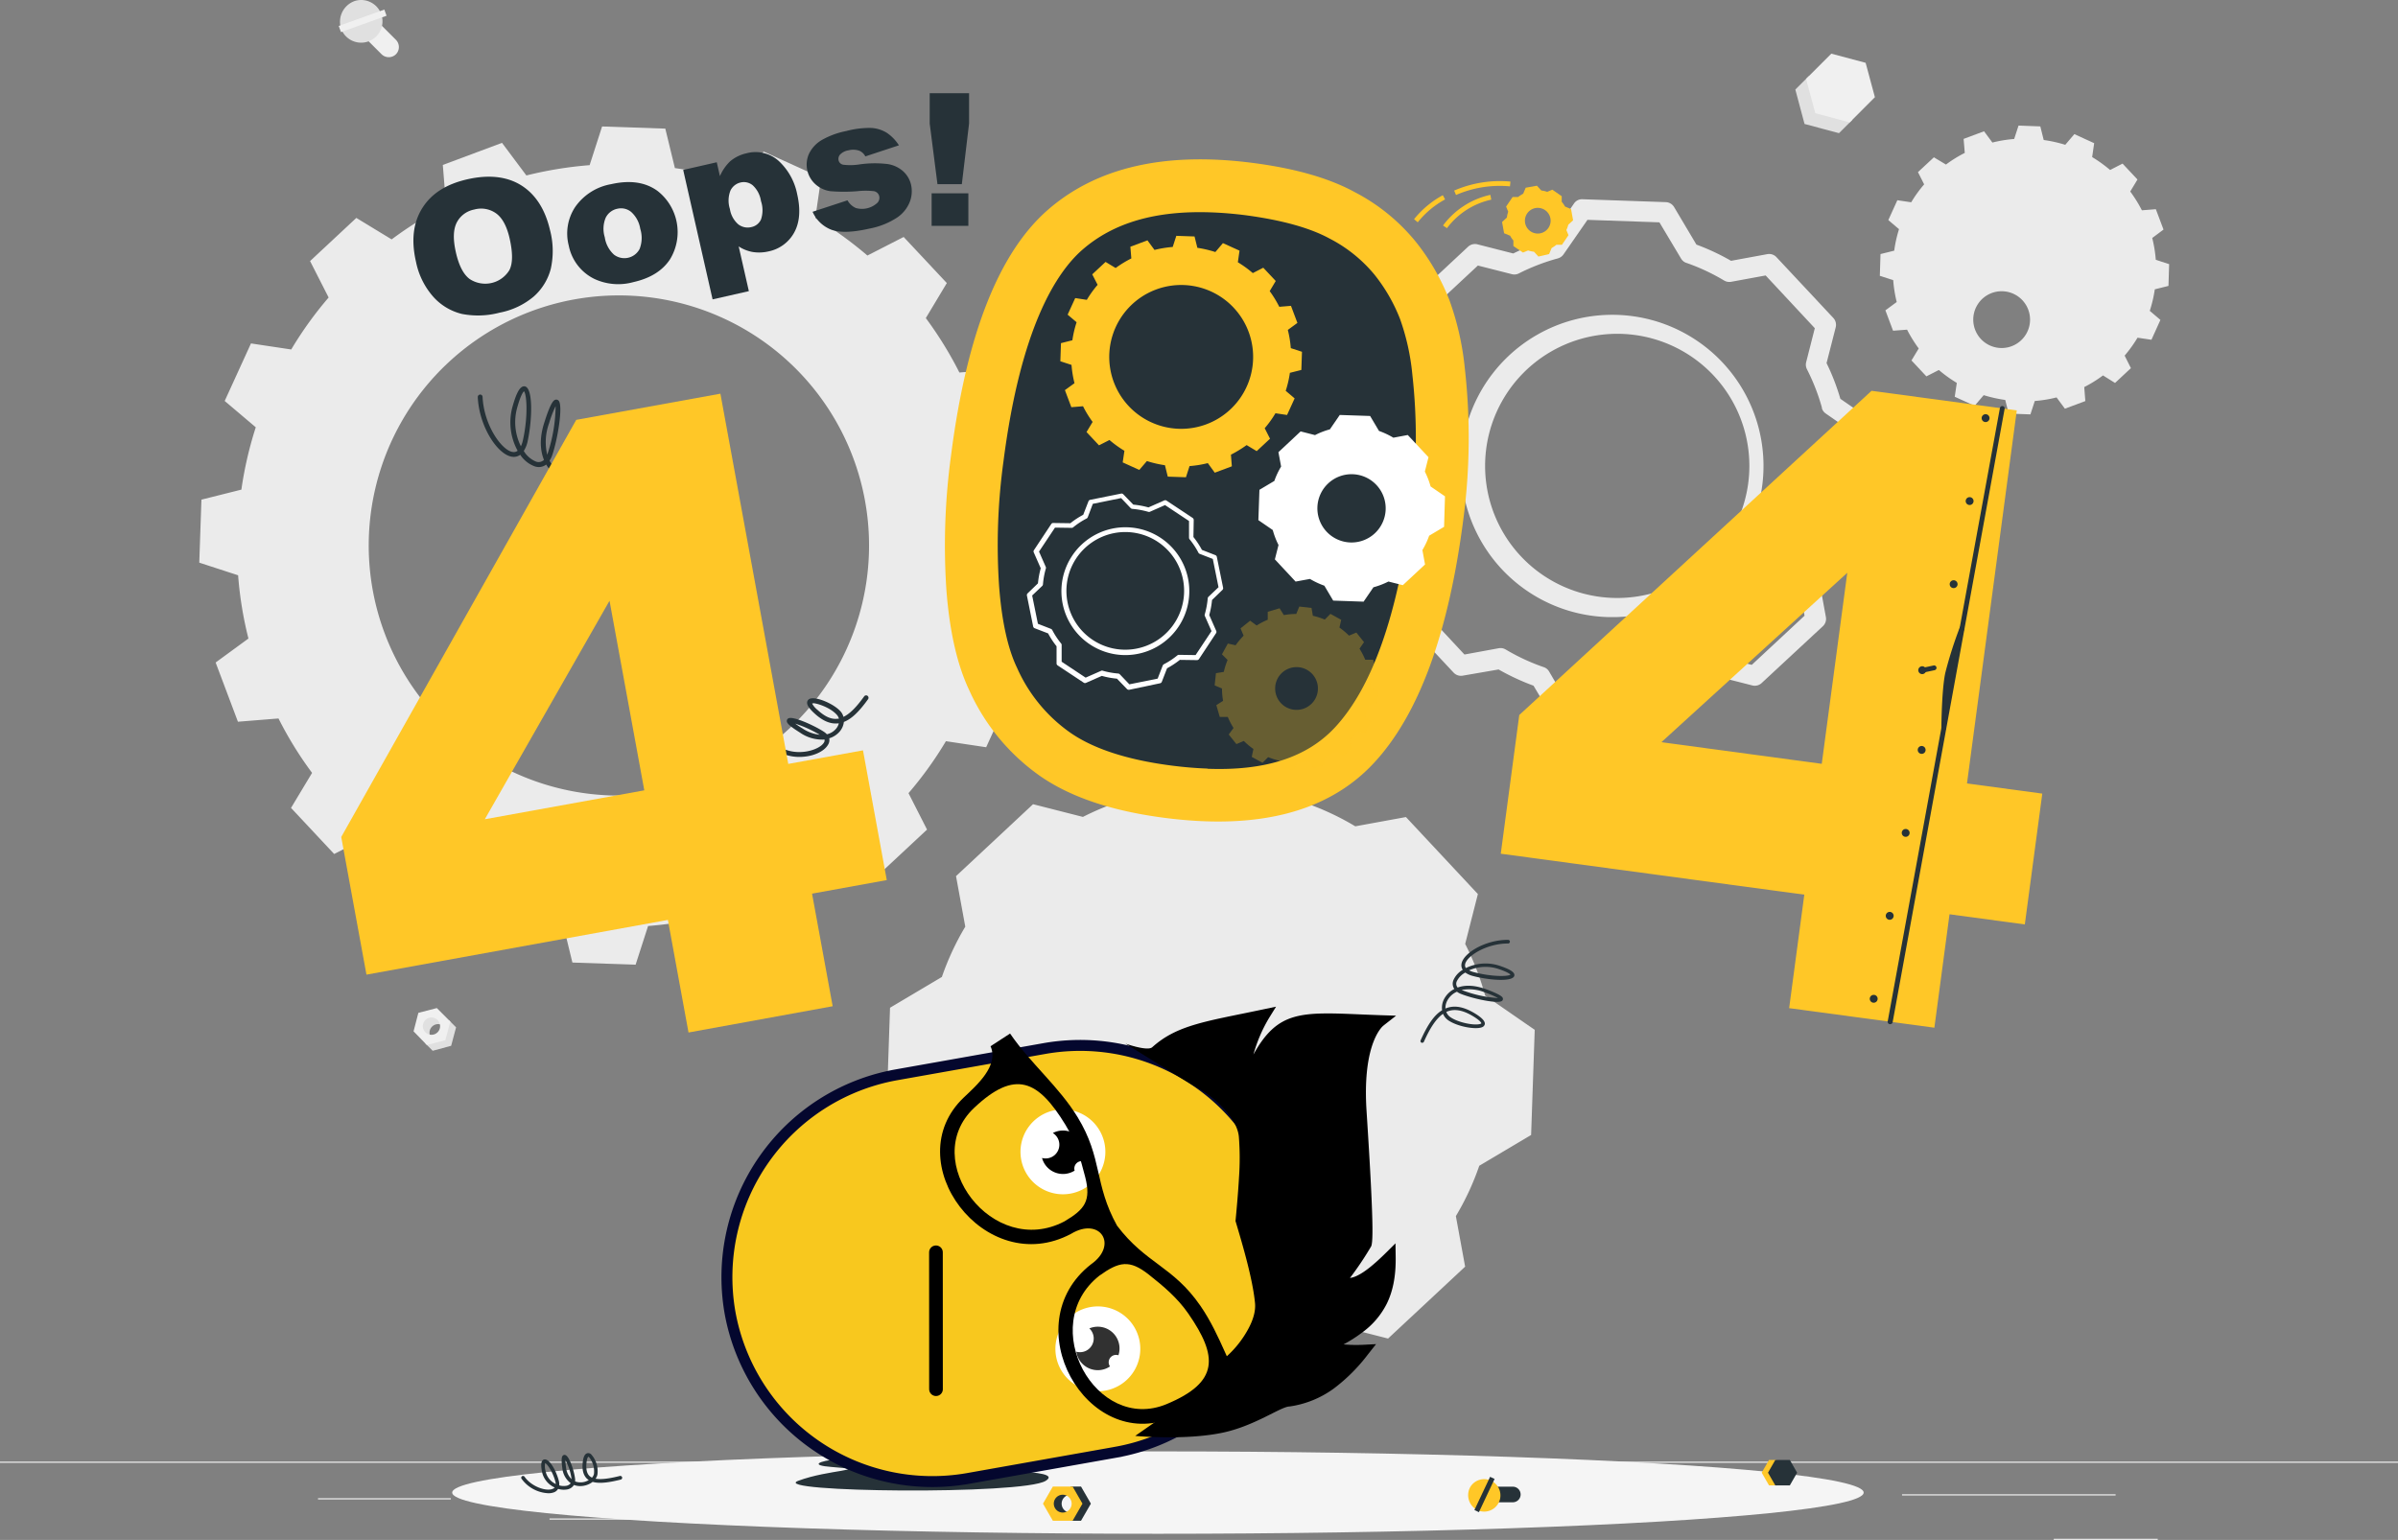 <svg xmlns="http://www.w3.org/2000/svg" width="875.822" height="562.616" viewBox="0 0 875.822 562.616">
    <rect x="0" y="0" width="875.822" height="562.616" fill="#808080" stroke="none"/>
    <defs>
        <style>
            .cls-1{fill:#ebebeb}.cls-2{fill:#e0e0e0}.cls-3{fill:#f0f0f0}.cls-5{fill:#263238}.cls-6{fill:#ffc727}.cls-10,.cls-8{fill:#fff}.cls-10,.cls-11{fill-rule:evenodd}
        </style>
    </defs>
    <g id="Group_9654" transform="translate(-537.426 -137.88)">
        <g id="freepik--background-complete--inject-3" transform="translate(537.426 98.387)">
            <path id="Rectangle_1194" d="M0 0H875.822V0.438H0z" class="cls-1" transform="translate(0 573.487)"/>
            <path id="Rectangle_1195" d="M0 0H37.976V0.438H0z" class="cls-1" transform="translate(750.089 601.671)"/>
            <path id="Rectangle_1196" d="M0 0H59.749V0.438H0z" class="cls-1" transform="translate(543.99 592.598)"/>
            <path id="Rectangle_1197" d="M0 0H78.001V0.438H0z" class="cls-1" transform="translate(694.684 585.416)"/>
            <path id="Rectangle_1198" d="M0 0H19.513V0.438H0z" class="cls-1" transform="translate(283.556 594.245)"/>
            <path id="Rectangle_1199" d="M0 0H67.246V0.438H0z" class="cls-1" transform="translate(200.703 594.245)"/>
            <path id="Rectangle_1200" d="M0 0H48.521V0.438H0z" class="cls-1" transform="translate(116.151 586.853)"/>
            <path id="Path_20955" d="M347.247 273.759l.788-23.017-14.118-4.624A138.727 138.727 0 0 0 330.133 223l11.981-8.758-8.128-21.615-14.819 1.191a136.93 136.93 0 0 0-12.262-19.881l7.672-12.8-15.763-16.837-13.242 6.779a143.247 143.247 0 0 0-19.023-13.733l2.137-14.714-21.02-9.529-9.634 11.281a141.291 141.291 0 0 0-22.771-5.255l-3.5-14.416-23.087-.788-4.554 14.136a140.973 140.973 0 0 0-23.1 3.766l-8.9-11.911-21.62 8.07 1.19 14.814a140.364 140.364 0 0 0-19.881 12.384l-12.892-7.847-16.9 15.765 6.779 13.312a135.94 135.94 0 0 0-13.663 18.988l-14.7-2.207-9.6 21.02 11.351 9.617a137.565 137.565 0 0 0-5.255 22.771l-14.591 3.661-.788 23.017 14.188 4.624a135.577 135.577 0 0 0 3.766 23.1l-11.981 8.758 8.145 21.637 14.819-1.191a134.875 134.875 0 0 0 12.262 19.881l-7.69 12.8 15.765 16.833 13.242-6.779a141.423 141.423 0 0 0 18.988 13.715l-2.207 14.7 21.02 9.546 9.687-11.281a143.156 143.156 0 0 0 22.771 5.342l3.5 14.416 23.087.788 4.554-14.136a142.748 142.748 0 0 0 23.122-3.766l8.758 11.911 21.615-8.075-1.121-14.819a146.151 146.151 0 0 0 19.881-12.384l12.734 7.672 16.9-15.765-6.772-13.308a135.55 135.55 0 0 0 13.663-18.988l14.7 2.207 9.6-21.02-11.351-9.634a135.337 135.337 0 0 0 5.342-22.771zm-155.529 74.568a91.366 91.366 0 1 1 94.4-88.16 91.366 91.366 0 0 1-94.4 88.16z" class="cls-1" transform="translate(31.231 -18.23)"/>
            <path id="Path_20956" d="M477.861 197.768l5.8-5.413-2.295-4.572a48.34 48.34 0 0 0 4.712-6.551l5.08.753 3.276-7.252-3.889-3.311a47.007 47.007 0 0 0 1.839-7.865l4.992-1.244.245-7.952-4.87-1.576a49.605 49.605 0 0 0-1.3-7.987l4.117-3.065-2.8-7.444-5.1.4a49.488 49.488 0 0 0-4.256-6.866l2.645-4.379-5.448-5.815-4.554 2.33a49.464 49.464 0 0 0-6.551-4.712l.736-5.08-7.234-3.311-3.328 3.906a48.745 48.745 0 0 0-7.865-1.752l-1.244-4.975-7.953-.3-1.594 4.9a47.3 47.3 0 0 0-7.953 1.3l-3.048-4.116-7.462 2.785.42 5.115a46.558 46.558 0 0 0-6.866 4.256l-4.414-2.645-5.815 5.413 2.259 4.467a46.6 46.6 0 0 0-4.729 6.551l-5.062-.753-3.293 7.252 3.906 3.328a46.392 46.392 0 0 0-1.752 7.847l-5.01 1.244-.245 7.952 4.887 1.576a47.731 47.731 0 0 0 1.279 7.987l-4.134 3.048 2.8 7.444 5.115-.385a49.5 49.5 0 0 0 4.256 6.866l-2.645 4.379 5.448 5.815 4.554-2.33a47.919 47.919 0 0 0 6.551 4.712l-.753 5.062 7.252 3.311 3.328-3.889a50.692 50.692 0 0 0 7.865 1.752l1.244 4.975 7.952.3 1.594-4.9a47.048 47.048 0 0 0 7.952-1.3l3.048 4.116 7.462-2.785-.4-5.115a46.747 46.747 0 0 0 6.849-4.257zm-41.374-33.509a10.373 10.373 0 1 1-.07 0z" class="cls-1" transform="translate(294.614 -18.365)"/>
            <path id="Path_20957" d="M421.6 336.612l-18.112-12.524a98.539 98.539 0 0 0-7.287-18.865l4.642-18.217-26.275-28.131-18.5 3.381a98.619 98.619 0 0 0-18.34-8.565l-11.246-18.935-38.536-1.314-12.507 18.112a99.024 99.024 0 0 0-18.848 7.269l-18.217-4.642-28.131 26.275 3.381 18.462a98.485 98.485 0 0 0-8.548 18.375l-18.935 11.246-1.314 38.536 18.129 12.507a95.9 95.9 0 0 0 7.269 18.953l-4.694 18.059 26.275 28.131 18.375-3.363a100.164 100.164 0 0 0 18.462 8.583l11.228 18.9 38.536 1.331 12.493-18.114a99.983 99.983 0 0 0 19.023-7.287l18.112 4.624 28.149-26.275-3.384-18.461a97.044 97.044 0 0 0 8.548-18.392l18.935-11.245zM301.7 395.1a44.85 44.85 0 1 0-.017 0z" class="cls-1" transform="translate(138.926 79.123)"/>
            <path id="Path_20958" d="M390.311 313.36h-.123l-30.338-1.034a3.643 3.643 0 0 1-3.048-1.752l-8.18-13.75a83.8 83.8 0 0 1-12.752-5.924l-13.085 2.26a3.678 3.678 0 0 1-3.363-1.121L298.7 269.867a3.678 3.678 0 0 1-.876-3.5l3.311-12.98a79.623 79.623 0 0 1-5.01-13.085l-13.19-9.108a3.679 3.679 0 0 1-1.594-3.171l1.033-30.338a3.748 3.748 0 0 1 1.752-3.048l13.785-8.18a79.385 79.385 0 0 1 5.9-12.7l-2.417-13.19a3.7 3.7 0 0 1 1.121-3.381l22.176-20.7a3.7 3.7 0 0 1 3.5-.893l13.032 3.328a80.281 80.281 0 0 1 13.05-5.027l9.108-13.19a3.5 3.5 0 0 1 3.171-1.594l30.321 1.051a3.7 3.7 0 0 1 3.065 1.752l8.18 13.768a81.3 81.3 0 0 1 12.647 5.921l13.242-2.435a3.661 3.661 0 0 1 3.363 1.121l20.73 22.168a3.713 3.713 0 0 1 .876 3.5l-3.328 13.015a81.606 81.606 0 0 1 5.045 13.05l13.172 9.109a3.678 3.678 0 0 1 1.594 3.17l-1.034 30.321a3.783 3.783 0 0 1-1.752 3.065l-13.786 8.18a81.445 81.445 0 0 1-5.9 12.682l2.417 13.207a3.66 3.66 0 0 1-1.121 3.363l-22.316 20.722a3.679 3.679 0 0 1-3.5.876l-12.967-3.307a83.178 83.178 0 0 1-13.12 5.027l-9.021 13.172a3.731 3.731 0 0 1-3.048 1.752zM362.127 305l26.275.893 8.758-12.593a3.5 3.5 0 0 1 2.084-1.471 76.794 76.794 0 0 0 14.276-5.483 3.783 3.783 0 0 1 2.557-.263l12.262 3.135 19.268-17.954L445.4 258.6a3.662 3.662 0 0 1 .455-2.575 72.831 72.831 0 0 0 6.394-13.715 3.73 3.73 0 0 1 1.646-2.067l13.19-7.812.893-26.275-12.611-8.756a3.694 3.694 0 0 1-1.419-1.874v-.3a75.328 75.328 0 0 0-5.465-14.013 3.7 3.7 0 0 1-.28-2.592l3.153-12.4-17.956-19.267-12.594 2.312a3.731 3.731 0 0 1-2.557-.455 74.09 74.09 0 0 0-13.733-6.429 3.989 3.989 0 0 1-.788-.35 3.677 3.677 0 0 1-1.226-1.261l-7.9-13.225-26.275-.911-8.758 12.629a3.783 3.783 0 0 1-2.172 1.489 74.677 74.677 0 0 0-14.118 5.448 3.643 3.643 0 0 1-2.575.28l-12.4-3.153-19.268 17.954 2.312 12.559a3.818 3.818 0 0 1-.333 2.33l-.175.3a72.791 72.791 0 0 0-6.394 13.768 3.714 3.714 0 0 1-1.611 1.962l-13.19 7.83-.893 26.275 12.629 8.758a3.679 3.679 0 0 1 1.471 2.067 72.727 72.727 0 0 0 5.448 14.223 4.451 4.451 0 0 1 .3.806 3.922 3.922 0 0 1 0 1.752l-3.153 12.261 17.953 19.266 12.507-2.295a3.678 3.678 0 0 1 2.54.455 75.775 75.775 0 0 0 13.82 6.428 3.5 3.5 0 0 1 2.049 1.629zm43.406-166.073zm-27.168 132.849h-1.945a55.229 55.229 0 1 1 1.944 0zm0-103.5a48.258 48.258 0 1 0 1.664 0z" class="cls-1" transform="translate(211.466 -6.823)"/>
            <path id="Path_20959" d="M390.28 114.265L377.7 110.9l-3.36-12.575 4.922-4.9 5.185 10.738 10.755 5.2z" class="cls-2" transform="translate(281.37 -26.122)"/>
            <path id="Path_20960" d="M387.435 108.1a5.859 5.859 0 0 0-8.285-8.285l6.25-9.385 8.373 4.239 1.839 8.758z" class="cls-2" transform="translate(284.986 -28.369)"/>
            <path id="Path_20961" d="M376.58 97.954l9.214-9.214 12.542 3.346 3.381 12.559-9.214 9.214-12.559-3.381zm16.728 7.532a4.151 4.151 0 1 1 0-.035z" class="cls-3" transform="translate(283.054 -29.64)"/>
            <path id="Path_20962" d="M91.355 301.513l6.744-1.822 1.8-6.744-2.627-2.627-2.785 5.763-5.78 2.785z" class="cls-2" transform="translate(66.678 121.876)"/>
            <path id="Path_20963" d="M91.924 298.2a3.153 3.153 0 0 1 4.449-4.449l-3.346-5.027-4.607 2.242-.981 4.729z" class="cls-2" transform="translate(65.724 120.674)"/>
            <path id="Path_20964" d="M99.665 292.74l-4.94-4.94-6.744 1.752-1.751 6.748 4.852 4.992 6.744-1.752zm-8.965 4.046a3.153 3.153 0 1 1 4.3-.143 3.153 3.153 0 0 1-4.307.142z" class="cls-3" transform="translate(64.814 119.982)"/>
            <path id="Path_20965" d="M76.814 88.366l5.605 5.605a3.749 3.749 0 0 0 5.255 0 3.766 3.766 0 0 0 0-5.255l-5.588-5.588a3.766 3.766 0 0 0-5.255 0 3.748 3.748 0 0 0-.017 5.238z" class="cls-3" transform="translate(56.942 -34.66)"/>
            <path id="Path_20966" d="M76.529 77.833a7.795 7.795 0 1 1-5.255 10.124 8.04 8.04 0 0 1 5.255-10.124z" class="cls-2" transform="translate(53.285 -38.053)"/>
            <path id="Rectangle_1201" d="M0 0H2.4V17.692H0z" class="cls-3" transform="rotate(-109.76 80.28 -18.18)"/>
        </g>
        <g id="freepik--Shadow--inject-3" transform="translate(702.583 668.137)">
            <ellipse id="freepik--path--inject-3" cx="257.754" cy="15.049" fill="#f5f5f5" rx="257.754" ry="15.049"/>
        </g>
        <g id="freepik--oops--inject-3" transform="translate(688.417 171.934)">
            <path id="Path_20967" d="M87.111 133.926c-1.752-7.725-.981-14.206 2.347-19.5s8.758-8.758 16.483-10.51 14.4-1.051 19.618 2.207 8.758 8.758 10.51 16.29a30.041 30.041 0 0 1 .3 14.223 20.39 20.39 0 0 1-6.183 10.089 27.2 27.2 0 0 1-12.472 5.921 30.916 30.916 0 0 1-13.8.473 20.53 20.53 0 0 1-10.335-6.131 27.448 27.448 0 0 1-6.464-13.067zm14.609-3.258q1.629 7.147 4.992 9.669a10.317 10.317 0 0 0 14.539-3.223c1.261-2.435 1.279-6.306.088-11.578q-1.524-6.674-4.922-9.144a9.389 9.389 0 0 0-7.988-1.419 9.108 9.108 0 0 0-6.393 4.729c-1.297 2.576-1.42 6.079-.316 10.966z" class="cls-5" transform="translate(-86.2 -72.479)"/>
            <path id="Path_20968" d="M118.833 127.307a17.517 17.517 0 0 1 2.365-14.118 20.249 20.249 0 0 1 13.12-8.32q10.282-2.33 16.886 2.435a19.093 19.093 0 0 1 4.624 25q-4.1 6.253-13.348 8.338a20.722 20.722 0 0 1-14.293-1.156 17.254 17.254 0 0 1-9.354-12.179zm13.155-3.03a10.65 10.65 0 0 0 3.381 6.358 6.271 6.271 0 0 0 9.336-2.084 11.088 11.088 0 0 0 .245-7.357 10.51 10.51 0 0 0-3.346-6.2 5.833 5.833 0 0 0-5.045-1.139 6.113 6.113 0 0 0-4.239 3.276 10.51 10.51 0 0 0-.332 7.145z" class="cls-5" transform="translate(-62.097 -71.64)"/>
            <path id="Path_20969" d="M153.188 151.663l-10.738-47.295 12.262-2.8 1.156 5.062a16.642 16.642 0 0 1 3.7-5.378 13.75 13.75 0 0 1 6.008-2.96 12.629 12.629 0 0 1 11.806 2.838 22.438 22.438 0 0 1 6.709 12.139c1.3 5.693.911 10.352-1.121 14.013a13.786 13.786 0 0 1-9.336 6.849 15.012 15.012 0 0 1-5.763.228 13.593 13.593 0 0 1-5.15-2.049l3.714 16.343zm6.323-33.036a9.266 9.266 0 0 0 3.083 5.64 5.588 5.588 0 0 0 4.765.981 4.94 4.94 0 0 0 3.5-2.75 10.509 10.509 0 0 0 0-6.761 9.827 9.827 0 0 0-3-5.745 5.1 5.1 0 0 0-4.379-1.051 5.465 5.465 0 0 0-3.748 2.925 10.019 10.019 0 0 0-.228 6.761z" class="cls-5" transform="translate(-43.92 -76.342)"/>
            <path id="Path_20970" d="M170.358 123.443l12.752-4.186a6.568 6.568 0 0 0 3.013 2.8 8.215 8.215 0 0 0 7.935-1.927 2.61 2.61 0 0 0 .648-2.347 2.435 2.435 0 0 0-1.979-1.874 27.288 27.288 0 0 0-5.956 0 58.907 58.907 0 0 1-9.984 0 10.3 10.3 0 0 1-5.255-2.4 9.652 9.652 0 0 1-2.435-11.368 11.824 11.824 0 0 1 4.572-4.887 29.392 29.392 0 0 1 8.986-3.311 32.37 32.37 0 0 1 9.249-1.121 12.1 12.1 0 0 1 5.535 1.752 15.519 15.519 0 0 1 4.449 4.589l-12.262 4.046a4.4 4.4 0 0 0-2.155-2.049 6.744 6.744 0 0 0-3.976-.175 5.4 5.4 0 0 0-3.065 1.524 2.365 2.365 0 0 0-.578 2.137 2.1 2.1 0 0 0 1.752 1.612 21.649 21.649 0 0 0 5.885-.123 39.273 39.273 0 0 1 10.195-.14 11.018 11.018 0 0 1 5.745 2.645 9.564 9.564 0 0 1 2.908 4.992 10.825 10.825 0 0 1-.473 6.183 12.4 12.4 0 0 1-4.624 5.728 27.607 27.607 0 0 1-10.125 4.046q-9.371 2.137-14.013.368a12.384 12.384 0 0 1-6.744-6.516z" class="cls-5" transform="translate(-24.568 -80.125)"/>
            <path id="Path_20971" d="M193.85 85.57h14.381v11.035l-2.645 22.195h-8.9l-2.836-22.16zm.7 36.574h13.418v11.876h-13.417z" class="cls-5" transform="translate(-5.286 -85.57)"/>
        </g>
        <g id="freepik--error-404--inject-3" transform="translate(662.056 196.092)">
            <path id="Path_20972" d="M150.523 190.279h-.315c-7.882-3.065-12.594-6.043-15.047-9.634a9 9 0 0 1-5.658-.771 11.386 11.386 0 0 1-4.887-4.589 4.45 4.45 0 0 1-4.239.648 10.755 10.755 0 0 1-5.255-4.222 3.906 3.906 0 0 1-2.733.753c-5.255-.42-12.262-10.79-12.77-21.825a.911.911 0 0 1 .841-.928.876.876 0 0 1 .911.841c.49 10.51 7.2 19.846 11.175 20.161a2.207 2.207 0 0 0 1.629-.473 21.51 21.51 0 0 1-1.752-16.5c1.506-5.255 2.838-7.322 4.449-7.007 3.013.753 2.61 12.261 1.016 19.776a10.755 10.755 0 0 1-1.471 3.819 9.459 9.459 0 0 0 4.449 3.871 2.768 2.768 0 0 0 2.925-.613c-1.366-3.381-1.752-8.005.21-13.89 2.452-7.76 3.5-7.97 4.046-8.11a1.156 1.156 0 0 1 1.121.385c1.629 1.839-.315 13.89-2.347 19.846a8.758 8.758 0 0 1-.981 2.032 9.739 9.739 0 0 0 4.362 4.379 7.725 7.725 0 0 0 3.994.753c-.158-.333-.3-.666-.438-1.016-1.384-3.766-.7-8.093 2.084-13.277 1.839-3.416 3.346-5.027 4.747-5.027a1.944 1.944 0 0 1 1.752 1.156c1.524 2.82.42 12.121-2.592 16.746a7.007 7.007 0 0 1-2.838 2.452c2.347 3.083 6.814 5.8 14.013 8.565a.858.858 0 0 1 .508 1.121.893.893 0 0 1-.911.578zm-9.949-28.85s-1 0-3.206 4.116c-2.54 4.694-3.188 8.566-1.979 11.824a8.866 8.866 0 0 0 .525 1.174 5.046 5.046 0 0 0 2.312-1.927c2.452-3.749 3.626-11.456 2.715-14.469-.122-.612-.367-.717-.367-.717zM128 154.055a40.875 40.875 0 0 0-2.347 6.183 19.934 19.934 0 0 0-.666 11.473l.158-.455a57.435 57.435 0 0 0 2.908-17.2zm-11.526-5.518c-.3.263-1.156 1.366-2.365 5.64a19.688 19.688 0 0 0 1.261 14.434 10.824 10.824 0 0 0 .788-2.452c1.874-8.6 1.349-16.378.368-17.622z" class="cls-5" transform="translate(-49.751 -63.778)"/>
            <path id="Path_20973" d="M170.313 233.646a15.764 15.764 0 0 1-7.988-2.085.893.893 0 0 1-.315-1.209.858.858 0 0 1 1.191-.3c6.253 3.661 14.328 1.1 15.992-1.576a1.542 1.542 0 0 0 .263-1.174 14.223 14.223 0 0 1-8.986-2.557c-4.467-2.785-4.817-3.626-4.782-4.291a1.068 1.068 0 0 1 .6-.911c1.752-.876 9.652 2.75 12.945 4.922a6.357 6.357 0 0 1 1.086.911 6.219 6.219 0 0 0 3.328-2 5.028 5.028 0 0 0 1.033-1.979h-.35c-2.8.28-5.605-.928-8.6-3.7-2.067-1.892-2.855-3.206-2.592-4.239a1.576 1.576 0 0 1 1.261-1.138c2.417-.613 8.408 1.944 10.843 4.624a4.694 4.694 0 0 1 1.121 2.067c2.295-1.069 4.712-3.5 7.567-7.479a.876.876 0 0 1 1.226-.21.893.893 0 0 1 .21 1.226c-3.311 4.624-6.078 7.252-8.846 8.32a6.463 6.463 0 0 1-1.524 3.5 8.058 8.058 0 0 1-3.819 2.47 3.223 3.223 0 0 1-.49 2.435c-1.475 2.516-5.714 4.373-10.374 4.373zm-1.559-12.156c.6.438 1.436 1.016 2.645 1.752a14.014 14.014 0 0 0 6.306 2.312 43.211 43.211 0 0 0-8.951-4.064zm6.113-7.444a7.584 7.584 0 0 0 2.049 2.435c2.592 2.4 4.957 3.5 7.234 3.223h.561a3.17 3.17 0 0 0-.771-1.454c-2.451-2.769-7.846-4.485-9.072-4.205z" class="cls-5" transform="translate(-2.944 -15.324)"/>
            <path id="Path_20974" d="M261.711 278.545l-27.29 4.955-24.786-135.26-52.654 9.56L71.15 310.2l9.214 50.29 110.09-19.99 7.532 41.129 52.654-9.6-7.531-41.129 27.291-4.957zm-138.117 25.171l45.543-79.822 12.7 69.26z" class="cls-6" transform="translate(-71.15 -62.623)"/>
            <path id="Path_20975" d="M386.915 175.8a103.063 103.063 0 0 0-5.605-24.908 81.118 81.118 0 0 0-12.261-21.352 70.715 70.715 0 0 0-22.249-18.147q-14.013-7.69-37.17-10.7-48.08-6.274-74.93 17.058t-35.383 89.334a244.056 244.056 0 0 0-1.752 49.642q1.752 22.771 8.373 36.662a76.618 76.618 0 0 0 25.662 31.143q16.588 11.648 45.543 15.4 51.463 6.709 76.319-19.776t32.931-89.509a226.8 226.8 0 0 0 .522-54.847z" class="cls-6" transform="translate(23.46 -99.362)"/>
            <path id="Path_20976" d="M284.644 313.659c-4.221-.14-8.758-.526-13.33-1.121-16.045-2.085-28.447-6.148-36.89-12.069A57.209 57.209 0 0 1 215.156 277l-.088-.193c-3.363-7.007-5.57-17.078-6.534-29.778a224.552 224.552 0 0 1 1.611-45.718c6.253-48.555 19.163-68.822 28.885-77.265 11.351-9.844 26.677-14.293 46.821-13.593 4.134.14 8.513.508 13.015 1.086 12.927 1.752 23.174 4.554 30.426 8.513a52.18 52.18 0 0 1 16.308 13.12 61.742 61.742 0 0 1 9.371 16.238 83.7 83.7 0 0 1 4.484 20.231 207.872 207.872 0 0 1-.508 50.307c-4.852 37.73-14.241 64.25-27.886 78.824-10.124 10.79-25.311 15.765-46.436 14.959z" class="cls-5" transform="translate(31.738 -91.08)"/>
            <path id="Path_20977" d="M309.11 164.313l.228-6.639-4.081-1.331a39.962 39.962 0 0 0-1.086-6.656l3.5-2.557-2.347-6.236-4.274.35a39.962 39.962 0 0 0-3.5-5.728l2.207-3.7-4.554-4.852-3.819 1.962a40.587 40.587 0 0 0-5.465-3.959l.613-4.239-6.061-2.75-2.768 3.258a40.75 40.75 0 0 0-6.569-1.541l-1.033-4.151-6.656-.228-1.314 4.064a41.233 41.233 0 0 0-6.656 1.086l-2.575-3.5-6.236 2.33.35 4.274a40.181 40.181 0 0 0-5.728 3.5l-3.678-2.225-4.87 4.537 1.962 3.836a38.151 38.151 0 0 0-3.941 5.483l-4.239-.648-2.768 6.061 3.276 2.768a37.539 37.539 0 0 0-1.541 6.586l-4.169 1.051-.228 6.621 4.081 1.331a39.586 39.586 0 0 0 1.086 6.674l-3.5 2.54 2.347 6.236 4.274-.35a37.676 37.676 0 0 0 3.5 5.728l-2.225 3.7 4.554 4.852 3.819-1.944a40.463 40.463 0 0 0 5.465 3.941l-.631 4.239 6.061 2.75 2.785-3.24a40.5 40.5 0 0 0 6.586 1.524l1.033 4.169 6.639.228 1.314-4.081a39.574 39.574 0 0 0 6.674-1.086l2.54 3.5 6.236-2.33-.333-4.256a43.6 43.6 0 0 0 5.728-3.5l3.678 2.207 4.87-4.537-1.944-3.836a37.861 37.861 0 0 0 3.924-5.465l4.239.631 2.768-6.061-3.258-2.768a38.944 38.944 0 0 0 1.524-6.569zm-44.842 21.493a26.275 26.275 0 1 1 18.891-7.053 26.275 26.275 0 0 1-18.891 7.053z" class="cls-6" transform="translate(41.551 -87.367)"/>
            <path id="Path_20978" fill="#ffc727" d="M312.571 228.076l.49-4.484-2.7-1.086a28.034 28.034 0 0 0-.385-4.554l2.435-1.559-1.244-4.327h-2.908a25.964 25.964 0 0 0-2.085-4.046l1.647-2.382-2.8-3.5-2.68 1.121a28.156 28.156 0 0 0-3.5-2.943l.648-2.838-3.941-2.172-2.067 2.084a27.8 27.8 0 0 0-4.347-1.39l-.491-2.855-4.467-.508-1.1 2.7a26.009 26.009 0 0 0-4.537.42l-1.559-2.487-4.327 1.279v2.908a26.1 26.1 0 0 0-4.046 2.1l-2.382-1.752-3.5 2.8 1.121 2.68a28.256 28.256 0 0 0-2.925 3.5l-2.838-.631-2.155 3.941 2.067 2.049a26.272 26.272 0 0 0-1.384 4.362l-2.873.473-.473 4.467 2.68 1.121a25.8 25.8 0 0 0 .4 4.519l-2.47 1.559 1.261 4.327h2.925a26.643 26.643 0 0 0 2.1 4.029l-1.752 2.382 2.8 3.5 2.715-1.139a25.494 25.494 0 0 0 3.5 2.925l-.613 2.89 3.941 2.155 2.049-2.05a28.241 28.241 0 0 0 4.344 1.349l.508 2.873 4.467.49 1.086-2.68a28.4 28.4 0 0 0 4.624-.385l1.559 2.47 4.309-1.261v-2.908a28.822 28.822 0 0 0 4.064-2.1l2.347 1.752 3.5-2.82-1.138-2.68a28.5 28.5 0 0 0 2.96-3.5l2.82.631 2.172-3.941-2.067-2.032a28.868 28.868 0 0 0 1.349-4.344zm-22.544-1.752a7.812 7.812 0 1 1-3.1-10.6 7.812 7.812 0 0 1 3.1 10.6z" opacity="0.3" transform="translate(65.732 -29.25)"/>
            <path id="Path_20979" d="M330.536 182.405l-5.255-3.608a29.066 29.066 0 0 0-2.1-5.43l1.331-5.255-7.568-8.112-5.255.981a29.781 29.781 0 0 0-5.255-2.47l-3.241-5.465-11.088-.368-3.608 5.255a27.885 27.885 0 0 0-5.43 2.1l-5.255-1.349-8.11 7.585.981 5.255a27.459 27.459 0 0 0-2.47 5.255l-5.448 3.241-.385 11.088 5.255 3.608a28.234 28.234 0 0 0 2.1 5.465l-1.331 5.255 7.567 8.11 5.255-.963a30.059 30.059 0 0 0 5.255 2.47l3.223 5.448 11.105.385 3.591-5.255a29.1 29.1 0 0 0 5.483-2.1l5.255 1.331 8.11-7.567-.963-5.255a29.241 29.241 0 0 0 2.47-5.255l5.447-3.24zm-34.56 16.851a12.472 12.472 0 1 1 12.892-12.034 12.472 12.472 0 0 1-12.892 12.034z" class="cls-8" transform="translate(72.587 -59.285)"/>
            <path id="Path_20980" d="M330.374 129.838l.911-2.19a11.729 11.729 0 0 0 1.752-1.209h2.032l2.382-3.5-.771-1.874a10.825 10.825 0 0 0 .7-1.944l1.752-1.611-.736-4.116-2.207-.911a11.133 11.133 0 0 0-1.209-1.752V108.7l-3.416-2.382-1.892.788a9.723 9.723 0 0 0-2.137-.49l-1.612-1.752-4.1.736-.923 2.2a11.39 11.39 0 0 0-1.839 1.191h-2.014l-2.382 3.5.771 1.874a10.829 10.829 0 0 0-.49 2.137l-1.752 1.629.736 4.1 2.207.911a10.043 10.043 0 0 0 1.191 1.752v2.014l3.5 2.382 1.874-.771a11.26 11.26 0 0 0 2.154.473l1.612 1.752zm-8.758-11.351a4.694 4.694 0 1 1 5.448 3.784 4.694 4.694 0 0 1-5.449-3.783z" class="cls-6" transform="translate(110.778 -95.229)"/>
            <path id="Path_20981" d="M296.189 116.737l-1.349-1.137a34.858 34.858 0 0 1 10.51-8.758l.823 1.541a33.055 33.055 0 0 0-9.984 8.354z" class="cls-6" transform="translate(96.985 -93.741)"/>
            <path id="Path_20982" d="M303.883 108.981l-.683-1.611a41.9 41.9 0 0 1 20.564-3.293l-.175 1.752a39.92 39.92 0 0 0-19.706 3.152z" class="cls-6" transform="translate(103.269 -95.952)"/>
            <path id="Path_20983" d="M302.316 118.944l-1.436-.981a29.323 29.323 0 0 1 17.289-11.193l.333 1.752a27.536 27.536 0 0 0-16.185 10.422z" class="cls-6" transform="translate(101.525 -93.793)"/>
            <path id="Path_20984" d="M251.3 240.766a.911.911 0 0 1-.631-.28l-3.661-3.784a30.639 30.639 0 0 1-5.518-1.016l-5.728 2.522a.858.858 0 0 1-.823 0l-9.6-6.358a.858.858 0 0 1-.385-.753v-6.236a30.13 30.13 0 0 1-3.083-4.694l-4.922-1.892a.876.876 0 0 1-.543-.648l-2.277-11.281a.876.876 0 0 1 .245-.806l3.784-3.661a32.894 32.894 0 0 1 1.016-5.518l-2.522-5.728a.858.858 0 0 1 0-.823l6.358-9.6a.823.823 0 0 1 .753-.385l6.236.088a28.937 28.937 0 0 1 4.694-3.083l1.909-4.922a.859.859 0 0 1 .631-.543l11.28-2.277a.858.858 0 0 1 .806.245l3.661 3.784a31.106 31.106 0 0 1 5.535 1.016l5.71-2.522a.893.893 0 0 1 .841 0l9.582 6.358a.946.946 0 0 1 .4.753l-.105 6.236a30.233 30.233 0 0 1 3.1 4.694l4.9 1.909a.858.858 0 0 1 .543.631l2.295 11.281a.911.911 0 0 1-.245.806l-3.8 3.678a31.532 31.532 0 0 1-1.016 5.5l2.522 5.728a.893.893 0 0 1 0 .841l-6.271 9.511a.893.893 0 0 1-.736.385l-6.253-.088a32.2 32.2 0 0 1-4.677 3.083l-1.905 4.923a.859.859 0 0 1-.648.543l-11.281 2.382zm-9.862-7.007a.634.634 0 0 1 .245 0 29.178 29.178 0 0 0 5.8 1.068.981.981 0 0 1 .561.263l3.5 3.678 10.335-2.084 1.857-4.8a.963.963 0 0 1 .42-.455 28.112 28.112 0 0 0 4.922-3.241.823.823 0 0 1 .578-.193l6.078.088 5.815-8.758-2.452-5.57a.877.877 0 0 1 0-.6 30.63 30.63 0 0 0 1.068-5.8.893.893 0 0 1 .263-.561l3.679-3.5-2.084-10.335-4.782-1.857a.858.858 0 0 1-.473-.42 28.783 28.783 0 0 0-3.241-4.922.911.911 0 0 1-.193-.561v-6.1l-8.758-5.815-5.553 2.452a.912.912 0 0 1-.613 0 29.78 29.78 0 0 0-5.815-1.068.981.981 0 0 1-.561-.263l-3.5-3.678-10.335 2.1-1.839 4.87a.894.894 0 0 1-.4.473 27.922 27.922 0 0 0-4.94 3.241.753.753 0 0 1-.561.193l-6.078-.088-5.833 8.758 2.452 5.57a.876.876 0 0 1 0 .753 30.014 30.014 0 0 0-1.016 5.658.876.876 0 0 1-.263.561l-3.678 3.5 2.1 10.335 4.764 1.857a.964.964 0 0 1 .49.455 28.413 28.413 0 0 0 3.223 4.887.84.84 0 0 1 .193.56v6.1l8.758 5.815 5.57-2.452a.913.913 0 0 1 .295-.114zm8.6-5.675a23.332 23.332 0 0 1-19.426-36.224 23.349 23.349 0 1 1 19.426 36.224zm-17.954-35.26a21.493 21.493 0 1 0 13.7-9.264 21.58 21.58 0 0 0-13.702 9.263z" class="cls-8" transform="translate(36.304 -46.967)"/>
            <path id="Path_20985" d="M510.7 294.8l-27.5-3.713 18.182-136.3-53.04-7.147-128.661 118.446-6.761 50.675 110.861 14.959-5.535 41.461 53.04 7.147 5.535-41.444 27.5 3.713zm-139.117-18.782l67.894-61.886-9.319 69.785z" class="cls-6" transform="translate(110.575 -63.074)"/>
            <path id="Path_20986" d="M394.534 376.647h-.228a.876.876 0 0 1-.7-1.016l40.988-224.1a.893.893 0 0 1 1.016-.7.876.876 0 0 1 .7 1.016l-40.9 224.087a.893.893 0 0 1-.876.713z" class="cls-5" transform="translate(171.211 -60.688)"/>
            <path id="Path_20987" d="M416.063 154.009a1.437 1.437 0 1 1-1.384-1.489 1.437 1.437 0 0 1 1.384 1.489z" class="cls-5" transform="translate(185.942 -59.406)"/>
            <path id="Path_20988" d="M412.732 171.309a1.436 1.436 0 1 1-.383-1.031 1.436 1.436 0 0 1 .383 1.031z" class="cls-5" transform="translate(183.44 -46.403)"/>
            <path id="Path_20989" d="M409.4 188.639a1.436 1.436 0 0 1-1.489 1.384 1.419 1.419 0 0 1-1.384-1.471 1.437 1.437 0 0 1 1.489-1.4 1.454 1.454 0 0 1 1.384 1.487z" class="cls-5" transform="translate(180.936 -33.377)"/>
            <path id="Path_20990" d="M402.839 206.684a1.436 1.436 0 1 1-.664-1.375 1.436 1.436 0 0 1 .664 1.375z" class="cls-5" transform="translate(176.009 -19.892)"/>
            <path id="Path_20991" d="M402.732 223.208a1.419 1.419 0 0 1-1.489 1.384 1.436 1.436 0 1 1 1.489-1.384z" class="cls-5" transform="translate(175.923 -7.391)"/>
            <path id="Path_20992" d="M399.4 240.5a1.436 1.436 0 1 1-1.384-1.471 1.436 1.436 0 0 1 1.384 1.471z" class="cls-5" transform="translate(173.42 5.619)"/>
            <path id="Path_20993" d="M396.073 257.805a1.454 1.454 0 0 1-1.489 1.4 1.441 1.441 0 1 1 1.489-1.4z" class="cls-5" transform="translate(170.916 18.618)"/>
            <path id="Path_20994" d="M392.732 275.119a1.436 1.436 0 1 1-1.384-1.489 1.419 1.419 0 0 1 1.384 1.489z" class="cls-5" transform="translate(168.407 31.625)"/>
            <path id="Path_20995" d="M401.16 207.6a.858.858 0 0 1-.841-.683.876.876 0 0 1 .666-1.051l4.344-.928a.878.878 0 1 1 .368 1.717l-4.344.928z" class="cls-5" transform="translate(176.251 -20.021)"/>
            <path id="Path_20996" d="M411.929 197.24a149 149 0 0 0-5.255 16.4c-1.314 6.183-1.384 20.021-1.384 20.021" class="cls-5" transform="translate(180.004 -25.792)"/>
            <path id="Path_20997" d="M405.666 234.934a.911.911 0 0 1-.876-.893c0-.56.105-14.013 1.419-20.179a147.518 147.518 0 0 1 5.255-16.535.876.876 0 1 1 1.629.631 147.815 147.815 0 0 0-5.255 16.273c-1.279 6.026-1.366 19.689-1.384 19.829a.876.876 0 0 1-.788.874z" class="cls-5" transform="translate(179.628 -26.194)"/>
        </g>
        <path id="Path_21007" d="M336.876 316.475a.426.426 0 0 1-.186 0 .651.651 0 0 1-.452-.824c1.768-6.168 3.7-9.93 6.235-11.964a6.887 6.887 0 0 1 .213-4.334 8.575 8.575 0 0 1 3.137-3.988 3.377 3.377 0 0 1-.784-3.164 8.215 8.215 0 0 1 2.845-4.2 2.978 2.978 0 0 1-.758-2.007c0-3.988 7.325-10 15.633-11.14a.671.671 0 0 1 .186 1.329c-7.9 1.077-14.517 6.793-14.49 9.811a1.741 1.741 0 0 0 .479 1.21 16.272 16.272 0 0 1 12.337-2.486c4.081.784 5.743 1.648 5.557 2.885-.372 2.326-9.053 2.818-14.876 2.127a8.217 8.217 0 0 1-2.991-.864 7.151 7.151 0 0 0-2.659 3.629 2.087 2.087 0 0 0 .651 2.18c2.473-1.329 5.942-1.808 10.529-.8 6.022 1.329 6.248 2.061 6.394 2.5a.89.89 0 0 1-.226.891c-1.263 1.329-10.5.7-15.142-.439a6.524 6.524 0 0 1-1.609-.6 7.245 7.245 0 0 0-3 3.6 5.624 5.624 0 0 0-.306 3.058 7.65 7.65 0 0 1 .731-.386c2.752-1.329 6.075-1.09 10.183.665 2.659 1.157 3.988 2.194 4.121 3.244a1.489 1.489 0 0 1-.758 1.329c-2.034 1.329-9.133 1.143-12.829-.824a5.317 5.317 0 0 1-2.047-1.981c-2.167 1.994-3.922 5.544-5.517 11.114a.678.678 0 0 1-.6.425zm7.205-12.4a3.989 3.989 0 0 0 1.622 1.622c3 1.6 8.907 1.954 11.114 1.063.452-.186.518-.332.518-.332s-.066-.744-3.323-2.14c-3.722-1.6-6.647-1.821-9.08-.691a7.7 7.7 0 0 0-.851.478zm4.44-8.734l.332.093a43.99 43.99 0 0 0 13.214 1 28.852 28.852 0 0 0-4.839-1.329 15.128 15.128 0 0 0-8.707.239zm1.675-7.471a7.872 7.872 0 0 0 1.9.425c6.647.784 12.483-.133 13.294-.971-.226-.2-1.117-.771-4.414-1.4a14.956 14.956 0 0 0-10.776 1.942z" class="cls-5" transform="rotate(8 -750.256 5565.377)"/>
        <path id="Path_21008" d="M224.992 408.858c.877-.279.585-1.13-.4-1.13h-18c-34.271-3.629-58.214 1.236-43.125 2.38s-1.063.9-12.084 5.078 81.956 5.224 90.4 0c7.763-4.813-28.941-2.433-16.791-6.328z" class="cls-5" transform="translate(677.556 263.707)"/>
        <path id="Path_21032" d="M219.67 400.95a1.09 1.09 0 1 1-1.09-1.09 1.09 1.09 0 0 1 1.09 1.09z" class="cls-5" transform="translate(699.628 261.551)"/>
        <path id="Path_21033" d="M227.18 406.86a1.09 1.09 0 1 1-1.09-1.09 1.09 1.09 0 0 1 1.09 1.09z" class="cls-5" transform="translate(702.102 263.498)"/>
        <g id="freepik--robot-parts--inject-3" transform="translate(727.795 668.773)">
            <path id="Path_21034" d="M84.959 420.05a12.789 12.789 0 0 1-9.744-5.251.665.665 0 1 1 1.09-.758c2.486 3.589 7.976 5.49 10.369 4.36a1.73 1.73 0 0 0 .625-.452 8.043 8.043 0 0 1-4.679-5.956c-.306-1.688-.545-3.988.838-4.281 1.914-.425 4.414 4.188 5.318 7.684a5.025 5.025 0 0 1 .173 1.781 5.663 5.663 0 0 0 2.366.186 2.579 2.579 0 0 0 1.835-.984 7.791 7.791 0 0 1-3.071-5.57c-.505-3.642-.12-4.267.279-4.586a.878.878 0 0 1 .917-.093c1.422.6 3.137 5.756 3.47 8.681a3.537 3.537 0 0 1 0 .917 5.2 5.2 0 0 0 1.795.346 5.7 5.7 0 0 0 3.2-.838c-.186-.12-.359-.253-.532-.386-1.329-1.183-1.941-3.071-1.7-5.756.186-2.087.651-3.23 1.489-3.589a1.5 1.5 0 0 1 1.609.319 9.2 9.2 0 0 1 2.3 7.391 3.987 3.987 0 0 1-.678 1.529c2.446.426 5.876-.266 8.84-1a.684.684 0 1 1 .319 1.329c-3.6.891-7.484 1.622-10.223.824a7.564 7.564 0 0 1-4.653 1.542 6.423 6.423 0 0 1-2.18-.412 3.723 3.723 0 0 1-2.818 1.688 7.086 7.086 0 0 1-2.978-.253 2.937 2.937 0 0 1-1.329 1.183 5.532 5.532 0 0 1-2.247.405zm-1.143-11.007a5.743 5.743 0 0 0 .106 2.725 6.713 6.713 0 0 0 3.775 4.919 4.267 4.267 0 0 0-.16-.931c-1.037-3.802-3.03-6.421-3.721-6.713zm7.4-1.157a18.865 18.865 0 0 0 .226 2.738 6.887 6.887 0 0 0 2.021 4.281 20.9 20.9 0 0 0-2.247-7.019zm8.362-1.157s-.505.253-.691 2.473.2 3.749 1.236 4.639a4.072 4.072 0 0 0 .8.505 2.977 2.977 0 0 0 .718-1.329 8.322 8.322 0 0 0-1.582-5.889c-.279-.346-.439-.4-.479-.4z" class="cls-5" transform="translate(-75.075 -405.399)"/>
            <path id="Path_21035" d="M229.825 427.076l3.6-6.248-3.6-6.248h-3.855l2.18 6.248-2.18 6.248z" class="cls-5" transform="translate(-25.373 -402.375)"/>
            <path id="Path_21036" d="M228.08 423.644a3.257 3.257 0 1 1 0-6.5l-6.115-1.223-1.635 4.945 2.738 4.174z" class="cls-5" transform="translate(-27.231 -401.933)"/>
            <path id="Path_21037" d="M229.241 414.58h-7.219l-3.6 6.248 3.6 6.248h7.219l3.6-6.248zm-3.6 9.505a3.257 3.257 0 1 1 3.244-3.257 3.257 3.257 0 0 1-3.244 3.257z" class="cls-6" transform="translate(-27.86 -402.375)"/>
            <path id="Path_21038" d="M418.552 416.559l-2.672-4.64 2.672-4.639h2.858l-1.609 4.639 1.609 4.64z" class="cls-6" transform="translate(37.179 -404.779)"/>
            <path id="Path_21039" d="M419.9 414.01a2.42 2.42 0 1 0 0-4.826l4.546-.9 1.21 3.669-2.021 3.1z" class="cls-6" transform="translate(38.503 -404.45)"/>
            <path id="Path_21040" d="M420.269 407.28h5.318l2.659 4.639-2.659 4.64h-5.318l-2.659-4.64zm2.659 7.059a2.423 2.423 0 1 1 .013 0z" class="cls-5" transform="translate(37.749 -404.779)"/>
            <path id="Path_21041" d="M343.7 420.31h6.009a2.845 2.845 0 0 0 2.832-2.845 2.845 2.845 0 0 0-2.832-2.845H343.7a2.845 2.845 0 0 0-2.845 2.845 2.845 2.845 0 0 0 2.845 2.845z" class="cls-5" transform="translate(12.469 -402.361)"/>
            <path id="Path_21042" d="M335.894 415.622a5.929 5.929 0 1 1 2.659 8.215 6.128 6.128 0 0 1-2.659-8.215z" class="cls-6" transform="translate(10.615 -403.044)"/>
            <path id="Rectangle_1202" d="M0 0H1.821V13.427H0z" class="cls-5" transform="rotate(-154.76 177.303 -28.372)"/>
        </g>
        <g id="Group_9603" transform="rotate(79.98 232.99 863.619)">
            <path id="Path_21842" fill="#f8c81e" fill-rule="evenodd" stroke="#04072e" stroke-miterlimit="10" stroke-width="4px" d="M433.343 109.317a75.087 75.087 0 0 0-39.2 65.82l.046 55.143a75.1 75.1 0 0 0 74.927 74.845 75.1 75.1 0 0 0 74.845-74.925l-.046-55.143a75.1 75.1 0 0 0-74.927-74.845 74.5 74.5 0 0 0-15.1 1.546" transform="translate(-379.249 -46.687)"/>
            <path id="Path_21845" d="M420.525 128.56a15.5 15.5 0 1 0 15.512 15.493 15.5 15.5 0 0 0-15.512-15.493z" class="cls-10" transform="translate(-367.299 -15.578)"/>
            <path id="Path_21846" d="M455.378 128.541a15.5 15.5 0 1 0 15.508 15.491 15.5 15.5 0 0 0-15.508-15.491z" class="cls-10" transform="translate(-329.059 -15.598)"/>
            <path id="Path_21847" d="M416.646 132.165a7.953 7.953 0 0 0-7.559 10.367 5.021 5.021 0 0 1 8.289 5.478 7.939 7.939 0 0 0 6.615-10.923c-.1.01-.2.015-.306.017a2.694 2.694 0 0 1-2.693-2.7 2.612 2.612 0 0 1 .136-.86 7.9 7.9 0 0 0-4.482-1.384z" class="cls-11" transform="translate(-363.263 -11.622)"/>
            <path id="Path_21848" fill="#313131" fill-rule="evenodd" d="M451.352 132.146a7.941 7.941 0 0 0-7.934 7.945 7.861 7.861 0 0 0 .2 1.76 5.018 5.018 0 0 1 7.55 6.17h.2a7.939 7.939 0 0 0 7.242-11.177 2.7 2.7 0 0 1-3.809-2.456 2.729 2.729 0 0 1 .329-1.294 7.912 7.912 0 0 0-3.773-.95z" transform="translate(-325.18 -11.643)"/>
            <path id="Path_21849" d="M397.722 120.625a54.117 54.117 0 0 0 12.03 7.84C395.6 117 397.393 108.836 402.271 86.789c.327-1.477.657-3 1.405-6.476l1.177-5.623 2.714 5.1a3.325 3.325 0 0 1 .281.459c1.185 1.69 7.284 8.658 29.3 11.109 13.228 1.472 24.832 2.817 33.286 3.962 8.821 1.177 14.6 2.162 15.8 2.982a116.207 116.207 0 0 1 10.054 9.652 8.961 8.961 0 0 0-.409-2.842c-.785-2.775-2.76-6.514-6.6-12.045l-2.561-3.687 4.635.751c7.4 1.16 12.712 3.368 16.7 6.344a29.3 29.3 0 0 1 8.752 10.807 49.376 49.376 0 0 1 2.97 7.208 52.636 52.636 0 0 0 1.4-7.108l.573-4.606 3.2 3.593a63.9 63.9 0 0 1 10.1 14.451 36.066 36.066 0 0 1 3.635 16.9l-.006.1-.009.1c-.442 3.188 4.792 13.714 5.187 25.646.466 14.075-4.4 31.665-4.4 31.665l-15.675-33.737c0-.048-5.715-1.552-7.093-4.178a37.355 37.355 0 0 0-8.784-9.746c-2.634-2.047-5.621-3.637-8.609-3.872-8.807-.69-21.258.709-30.3 1.745h-.052l-.428.063-.411-.13c-4.442-1.219-9.708-2.649-14.939-3.882a101.617 101.617 0 0 0-14.778-2.563c-2.989-.233-6.187.872-9.109 2.483a36.49 36.49 0 0 0-10.193 8.259c-1.77 2.38-21.363 24.1-21.363 24.1s4.209-7.376 2.993-9.36c-6.562-10.491-5.854-21.29-6.577-42.366l-.153-4.759z" transform="translate(-379.433 -74.69)"/>
            <path id="Line_515" fill="none" stroke="#000" stroke-linecap="round" stroke-width="5px" d="M0 0L49.24 8.682" transform="translate(81.315 180.536)"/>
            <path id="Path_21843" d="M465.131 149.006c.43-12.307 12.865-12.315 13.31-.006 3.108 35.56 57.037 39 63.136 5.606 1.13-6.187 2.68-17.141 10.348-18.345v-8.507c-13.3-.289-25.873-4.365-39.037-4-17.668.51-23.679 8.328-41.105 9.574-17.427-1.225-23.446-9.037-41.116-9.526-13.165-.359-25.732 3.731-39.031 4.035v8.507c7.67 1.2 9.233 12.148 10.367 18.335 6.141 33.389 60.063 29.887 63.131-5.677zm18.454-.275c-.4-8.847.954-12.5 9.524-15.394 6.54-2.206 12.838-4.13 19.82-4.329 19.012-.549 27.131 4.159 23.383 24.654-5.015 27.437-49.977 24.316-52.727-4.931zm-23.585-.12c-2.729 29.384-47.689 32.555-52.733 5.12-3.769-20.489 4.343-25.206 23.356-24.679 6.986.193 13.284 2.108 19.826 4.31 8.572 2.888 9.929 6.535 9.551 15.25z" class="cls-11" transform="rotate(-23 229.291 1078.408)"/>
        </g>
    </g>
</svg>
